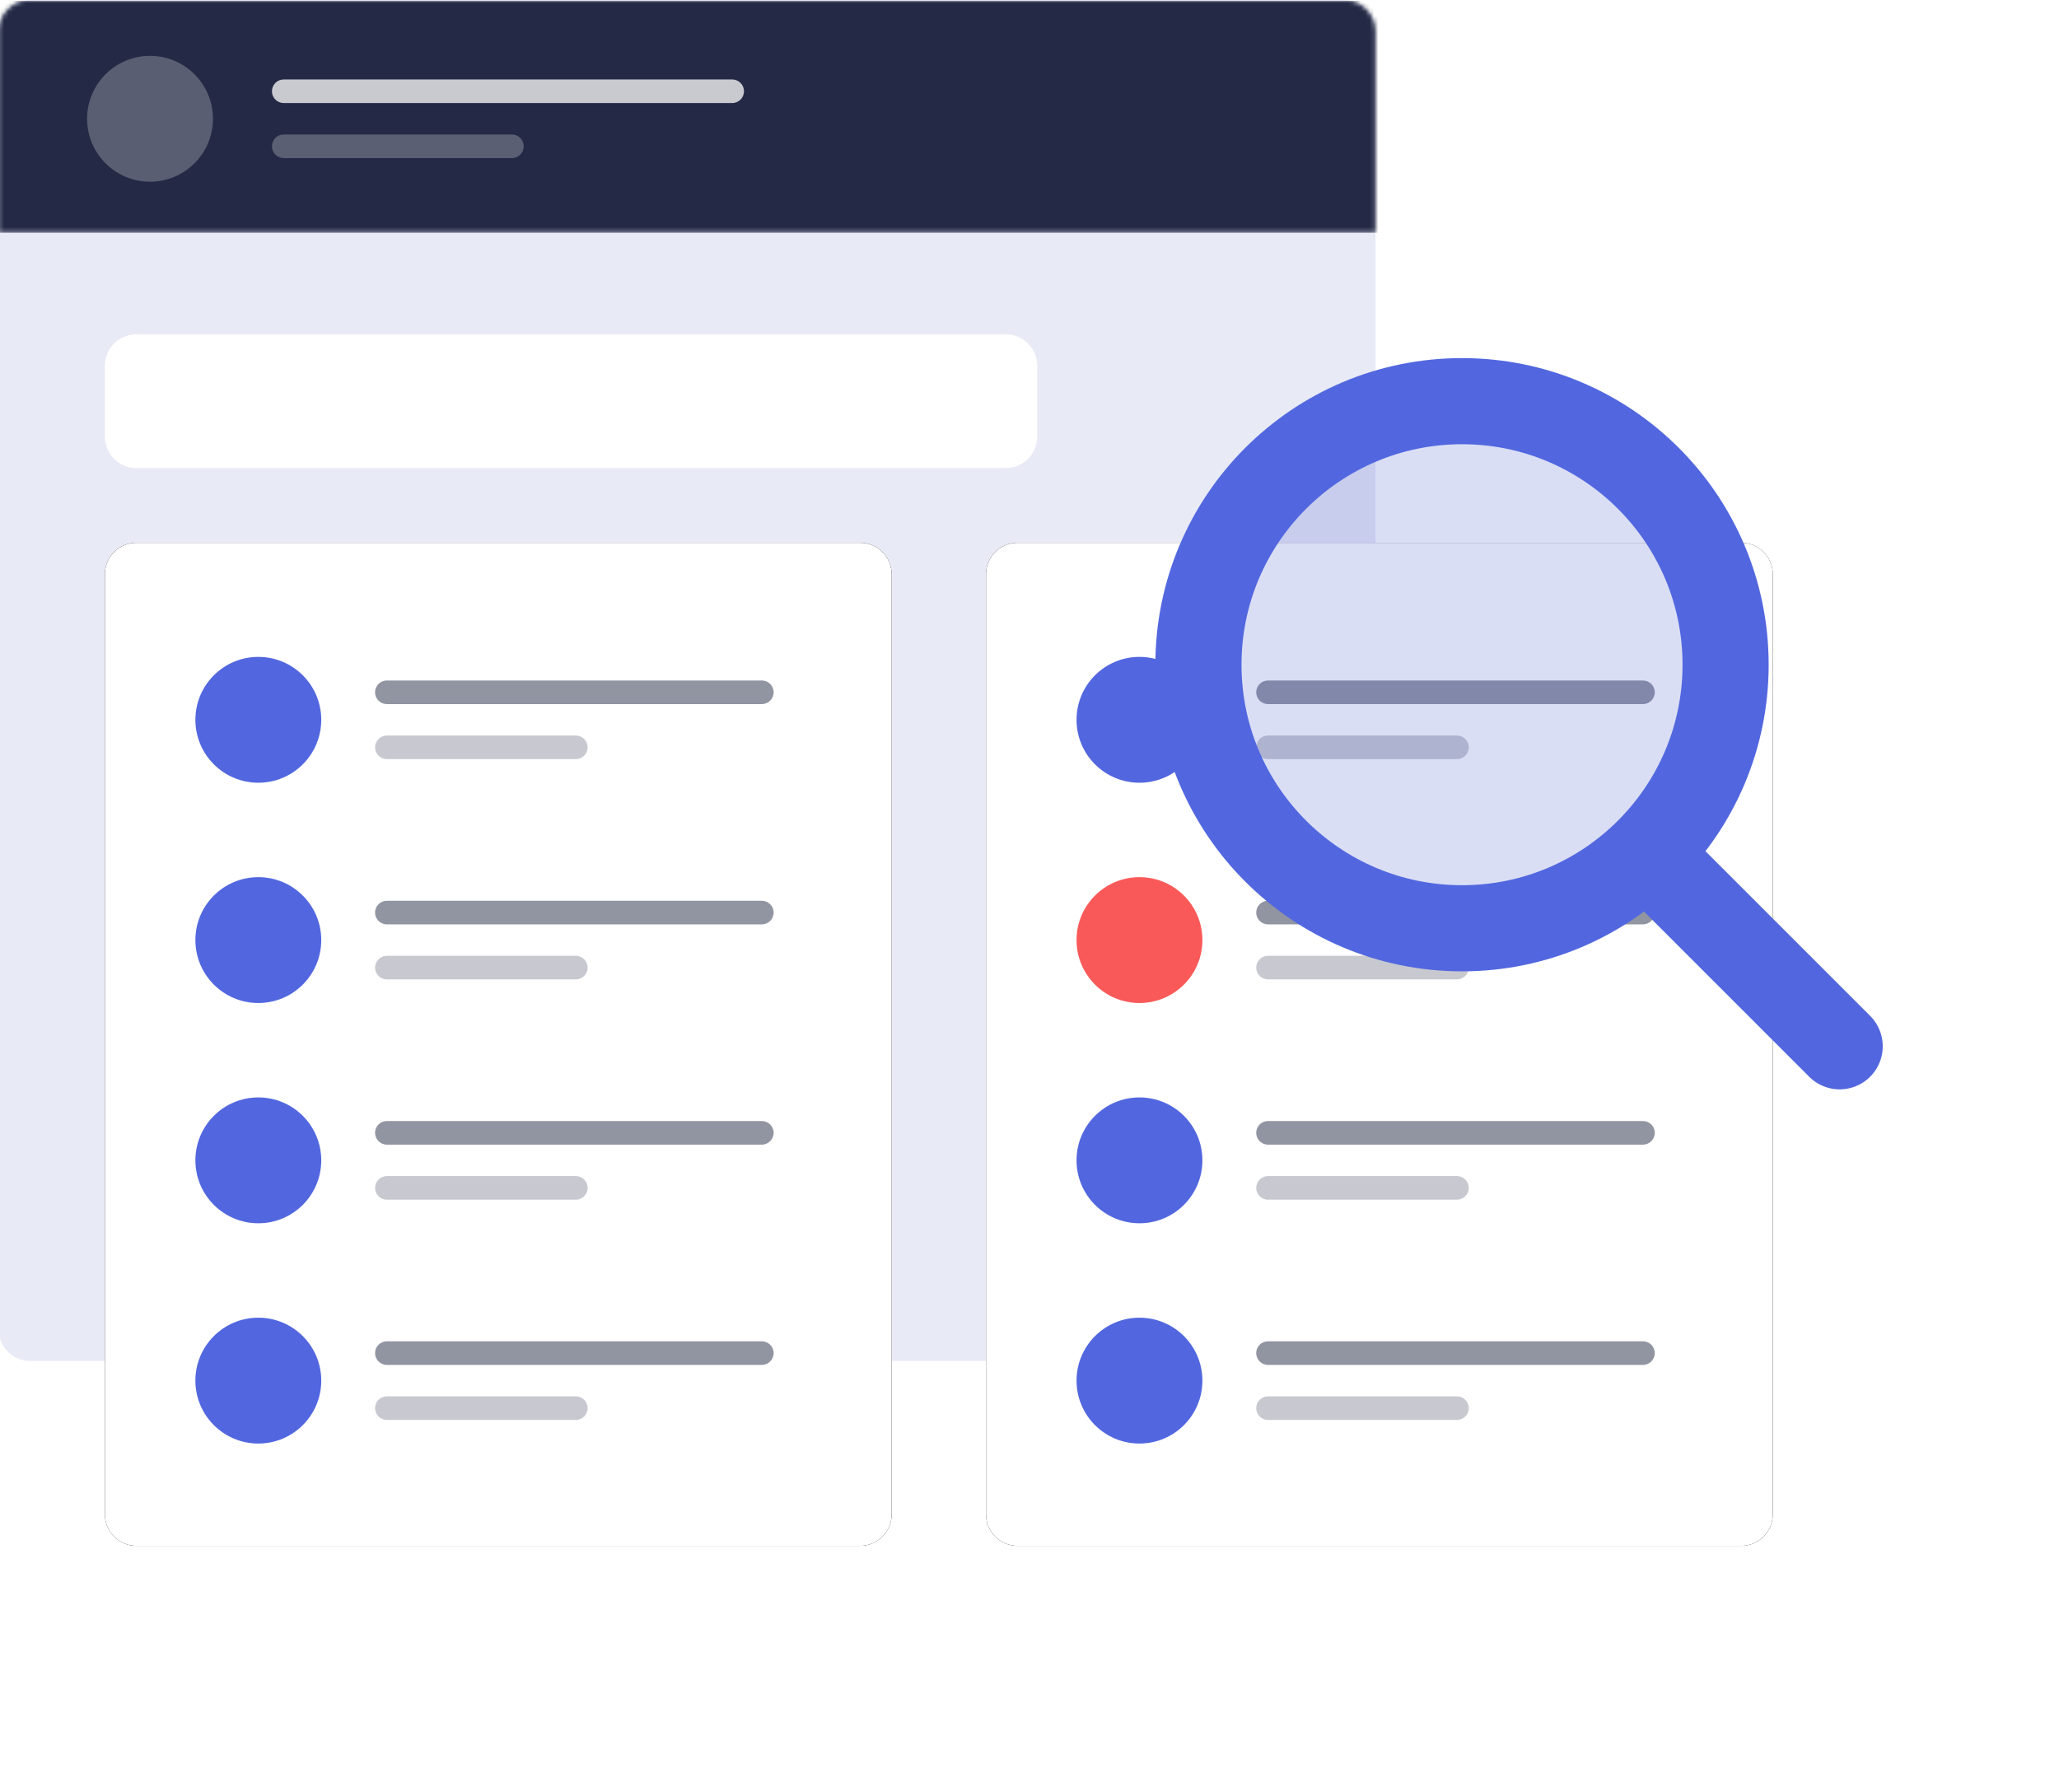<?xml version="1.0" encoding="utf-8"?>
<!-- Generator: Adobe Illustrator 23.0.3, SVG Export Plug-In . SVG Version: 6.00 Build 0)  -->
<svg version="1.1" id="Calque_1" xmlns="http://www.w3.org/2000/svg" xmlns:xlink="http://www.w3.org/1999/xlink" x="0px" y="0px"
	 viewBox="0 0 478 416" style="enable-background:new 0 0 478 416;" xml:space="preserve">
<style type="text/css">
	.st0{fill:#E8EAF6;}
	.st1{filter:url(#Adobe_OpacityMaskFilter);}
	.st2{fill-rule:evenodd;clip-rule:evenodd;fill:#FFFFFF;}
	.st3{mask:url(#b_1_);}
	.st4{fill-rule:evenodd;clip-rule:evenodd;fill:#242A45;}
	.st5{opacity:0.245;fill-rule:evenodd;clip-rule:evenodd;fill:#FFFFFF;enable-background:new    ;}
	.st6{opacity:0.75;fill-rule:evenodd;clip-rule:evenodd;fill:#FFFFFF;enable-background:new    ;}
	.st7{opacity:0.25;fill-rule:evenodd;clip-rule:evenodd;fill:#FFFFFF;enable-background:new    ;}
	.st8{fill-rule:evenodd;clip-rule:evenodd;}
	.st9{opacity:0.5;fill-rule:evenodd;clip-rule:evenodd;fill:#242A45;enable-background:new    ;}
	.st10{fill-rule:evenodd;clip-rule:evenodd;fill:#5267DF;}
	.st11{opacity:0.25;fill-rule:evenodd;clip-rule:evenodd;fill:#242A45;enable-background:new    ;}
	.st12{fill-rule:evenodd;clip-rule:evenodd;fill:#FA5959;}
	.st13{fill-rule:evenodd;clip-rule:evenodd;fill:#495DCF;fill-opacity:0.2;stroke:#5267DF;stroke-width:20;}
	.st14{fill:none;stroke:#5267DF;stroke-width:20;stroke-linecap:round;stroke-linejoin:round;}
</style>
<g>
	<g>
		<path class="st0" d="M7,0h305.01c4.03,0,7.31,3.27,7.31,7.31v301.36c0,4.03-3.27,7.31-7.31,7.31H7c-4.03,0-7.31-3.27-7.31-7.31
			V7.31C-0.31,3.27,2.96,0,7,0z"/>
	</g>
	<defs>
		<filter id="Adobe_OpacityMaskFilter" filterUnits="userSpaceOnUse" x="-3.53" y="0.18" width="499.53" height="53.88">
			<feColorMatrix  type="matrix" values="1 0 0 0 0  0 1 0 0 0  0 0 1 0 0  0 0 0 1 0"/>
		</filter>
	</defs>
	<mask maskUnits="userSpaceOnUse" x="-3.53" y="0.18" width="499.53" height="53.88" id="b_1_">
		<g class="st1">
			<path id="a_1_" class="st2" d="M7,0h305.01c4.03,0,7.31,3.27,7.31,7.31v301.36c0,4.03-3.27,7.31-7.31,7.31H7
				c-4.03,0-7.31-3.27-7.31-7.31V7.31C-0.31,3.27,2.96,0,7,0z"/>
		</g>
	</mask>
	<g class="st3">
		<path class="st4" d="M-3.53,0.18H496v53.88H-3.53L-3.53,0.18z"/>
		<g transform="translate(22.47 14.197)">
			<circle class="st5" cx="12.36" cy="13.38" r="14.61"/>
			<g transform="translate(47 6)">
				<path class="st6" d="M-3.6-1.75h104.11c1.51,0,2.74,1.23,2.74,2.74l0,0c0,1.51-1.23,2.74-2.74,2.74H-3.6
					c-1.51,0-2.74-1.23-2.74-2.74l0,0C-6.34-0.53-5.11-1.75-3.6-1.75z"/>
				<path class="st7" d="M-3.6,11.03h52.97c1.51,0,2.74,1.23,2.74,2.74l0,0c0,1.51-1.23,2.74-2.74,2.74H-3.6
					c-1.51,0-2.74-1.23-2.74-2.74l0,0C-6.34,12.26-5.11,11.03-3.6,11.03z"/>
			</g>
		</g>
	</g>
	<g transform="translate(27 138)">
		<g>
			<path id="d" class="st8" d="M4.66-11.98h168.03c4.03,0,7.31,3.27,7.31,7.31v218.26c0,4.03-3.27,7.31-7.31,7.31H4.66
				c-4.03,0-7.31-3.27-7.31-7.31V-4.67C-2.65-8.71,0.62-11.98,4.66-11.98z"/>
		</g>
		<g>
			<path class="st2" d="M4.66-11.98h168.03c4.03,0,7.31,3.27,7.31,7.31v218.26c0,4.03-3.27,7.31-7.31,7.31H4.66
				c-4.03,0-7.31-3.27-7.31-7.31V-4.67C-2.65-8.71,0.62-11.98,4.66-11.98z"/>
		</g>
		<g transform="translate(23 29)">
			<path class="st9" d="M39.81-9.01h87.05c1.51,0,2.74,1.23,2.74,2.74l0,0c0,1.51-1.23,2.74-2.74,2.74H39.81
				c-1.51,0-2.74-1.23-2.74-2.74l0,0C37.07-7.79,38.3-9.01,39.81-9.01z"/>
			<circle class="st10" cx="9.97" cy="0.12" r="14.61"/>
			<path class="st11" d="M39.81,3.77h43.87c1.51,0,2.74,1.23,2.74,2.74l0,0c0,1.51-1.23,2.74-2.74,2.74H39.81
				c-1.51,0-2.74-1.23-2.74-2.74l0,0C37.07,5,38.3,3.77,39.81,3.77z"/>
			<g transform="translate(0 56)">
				<circle class="st10" cx="9.97" cy="-4.74" r="14.61"/>
				<path class="st9" d="M39.81-13.87h87.05c1.51,0,2.74,1.23,2.74,2.74l0,0c0,1.51-1.23,2.74-2.74,2.74H39.81
					c-1.51,0-2.74-1.23-2.74-2.74l0,0C37.07-12.65,38.3-13.87,39.81-13.87z"/>
				<path class="st11" d="M39.81-1.09h43.87c1.51,0,2.74,1.23,2.74,2.74l0,0c0,1.51-1.23,2.74-2.74,2.74H39.81
					c-1.51,0-2.74-1.23-2.74-2.74l0,0C37.07,0.14,38.3-1.09,39.81-1.09z"/>
			</g>
			<g transform="translate(0 112)">
				<circle class="st10" cx="9.97" cy="-9.6" r="14.61"/>
				<path class="st9" d="M39.81-18.73h87.05c1.51,0,2.74,1.23,2.74,2.74l0,0c0,1.51-1.23,2.74-2.74,2.74H39.81
					c-1.51,0-2.74-1.23-2.74-2.74l0,0C37.07-17.51,38.3-18.73,39.81-18.73z"/>
				<path class="st11" d="M39.81-5.95h43.87c1.51,0,2.74,1.23,2.74,2.74l0,0c0,1.51-1.23,2.74-2.74,2.74H39.81
					c-1.51,0-2.74-1.23-2.74-2.74l0,0C37.07-4.72,38.3-5.95,39.81-5.95z"/>
			</g>
			<g transform="translate(0 168)">
				<circle class="st10" cx="9.97" cy="-14.46" r="14.61"/>
				<path class="st9" d="M39.81-23.59h87.05c1.51,0,2.74,1.23,2.74,2.74l0,0c0,1.51-1.23,2.74-2.74,2.74H39.81
					c-1.51,0-2.74-1.23-2.74-2.74l0,0C37.07-22.37,38.3-23.59,39.81-23.59z"/>
				<path class="st11" d="M39.81-10.81h43.87c1.51,0,2.74,1.23,2.74,2.74l0,0c0,1.51-1.23,2.74-2.74,2.74H39.81
					c-1.51,0-2.74-1.23-2.74-2.74l0,0C37.07-9.58,38.3-10.81,39.81-10.81z"/>
			</g>
		</g>
	</g>
	<g transform="translate(251 138)">
		<g>
			<path id="g" class="st8" d="M-14.78-11.98h168.03c4.03,0,7.31,3.27,7.31,7.31v218.26c0,4.03-3.27,7.31-7.31,7.31H-14.78
				c-4.03,0-7.31-3.27-7.31-7.31V-4.67C-22.09-8.71-18.82-11.98-14.78-11.98z"/>
		</g>
		<g>
			<path class="st2" d="M-14.78-11.98h168.03c4.03,0,7.31,3.27,7.31,7.31v218.26c0,4.03-3.27,7.31-7.31,7.31H-14.78
				c-4.03,0-7.31-3.27-7.31-7.31V-4.67C-22.09-8.71-18.82-11.98-14.78-11.98z"/>
		</g>
		<g transform="translate(23 29)">
			<path class="st9" d="M20.37-9.01h87.05c1.51,0,2.74,1.23,2.74,2.74l0,0c0,1.51-1.23,2.74-2.74,2.74H20.37
				c-1.51,0-2.74-1.23-2.74-2.74l0,0C17.63-7.79,18.86-9.01,20.37-9.01z"/>
			<circle class="st10" cx="-9.47" cy="0.12" r="14.61"/>
			<path class="st11" d="M20.37,3.77h43.87c1.51,0,2.74,1.23,2.74,2.74l0,0c0,1.51-1.23,2.74-2.74,2.74H20.37
				c-1.51,0-2.74-1.23-2.74-2.74l0,0C17.63,5,18.86,3.77,20.37,3.77z"/>
			<g transform="translate(0 56)">
				<circle class="st12" cx="-9.47" cy="-4.74" r="14.61"/>
				<path class="st9" d="M20.37-13.87h87.05c1.51,0,2.74,1.23,2.74,2.74l0,0c0,1.51-1.23,2.74-2.74,2.74H20.37
					c-1.51,0-2.74-1.23-2.74-2.74l0,0C17.63-12.65,18.86-13.87,20.37-13.87z"/>
				<path class="st11" d="M20.37-1.09h43.87c1.51,0,2.74,1.23,2.74,2.74l0,0c0,1.51-1.23,2.74-2.74,2.74H20.37
					c-1.51,0-2.74-1.23-2.74-2.74l0,0C17.63,0.14,18.86-1.09,20.37-1.09z"/>
			</g>
			<g transform="translate(0 112)">
				<circle class="st10" cx="-9.47" cy="-9.6" r="14.61"/>
				<path class="st9" d="M20.37-18.73h87.05c1.51,0,2.74,1.23,2.74,2.74l0,0c0,1.51-1.23,2.74-2.74,2.74H20.37
					c-1.51,0-2.74-1.23-2.74-2.74l0,0C17.63-17.51,18.86-18.73,20.37-18.73z"/>
				<path class="st11" d="M20.37-5.95h43.87c1.51,0,2.74,1.23,2.74,2.74l0,0c0,1.51-1.23,2.74-2.74,2.74H20.37
					c-1.51,0-2.74-1.23-2.74-2.74l0,0C17.63-4.72,18.86-5.95,20.37-5.95z"/>
			</g>
			<g transform="translate(0 168)">
				<circle class="st10" cx="-9.47" cy="-14.46" r="14.61"/>
				<path class="st9" d="M20.37-23.59h87.05c1.51,0,2.74,1.23,2.74,2.74l0,0c0,1.51-1.23,2.74-2.74,2.74H20.37
					c-1.51,0-2.74-1.23-2.74-2.74l0,0C17.63-22.37,18.86-23.59,20.37-23.59z"/>
				<path class="st11" d="M20.37-10.81h43.87c1.51,0,2.74,1.23,2.74,2.74l0,0c0,1.51-1.23,2.74-2.74,2.74H20.37
					c-1.51,0-2.74-1.23-2.74-2.74l0,0C17.63-9.58,18.86-10.81,20.37-10.81z"/>
			</g>
		</g>
	</g>
	<path class="st2" d="M31.66,77.62h201.82c4.03,0,7.31,3.27,7.31,7.31v16.44c0,4.03-3.27,7.31-7.31,7.31H31.66
		c-4.03,0-7.31-3.27-7.31-7.31V84.93C24.35,80.89,27.62,77.62,31.66,77.62z"/>
	<g transform="translate(305 102)">
		<circle class="st13" cx="34.41" cy="52.33" r="61.19"/>
		<path class="st14" d="M77.33,96.17l44.75,44.75"/>
	</g>
</g>
</svg>
